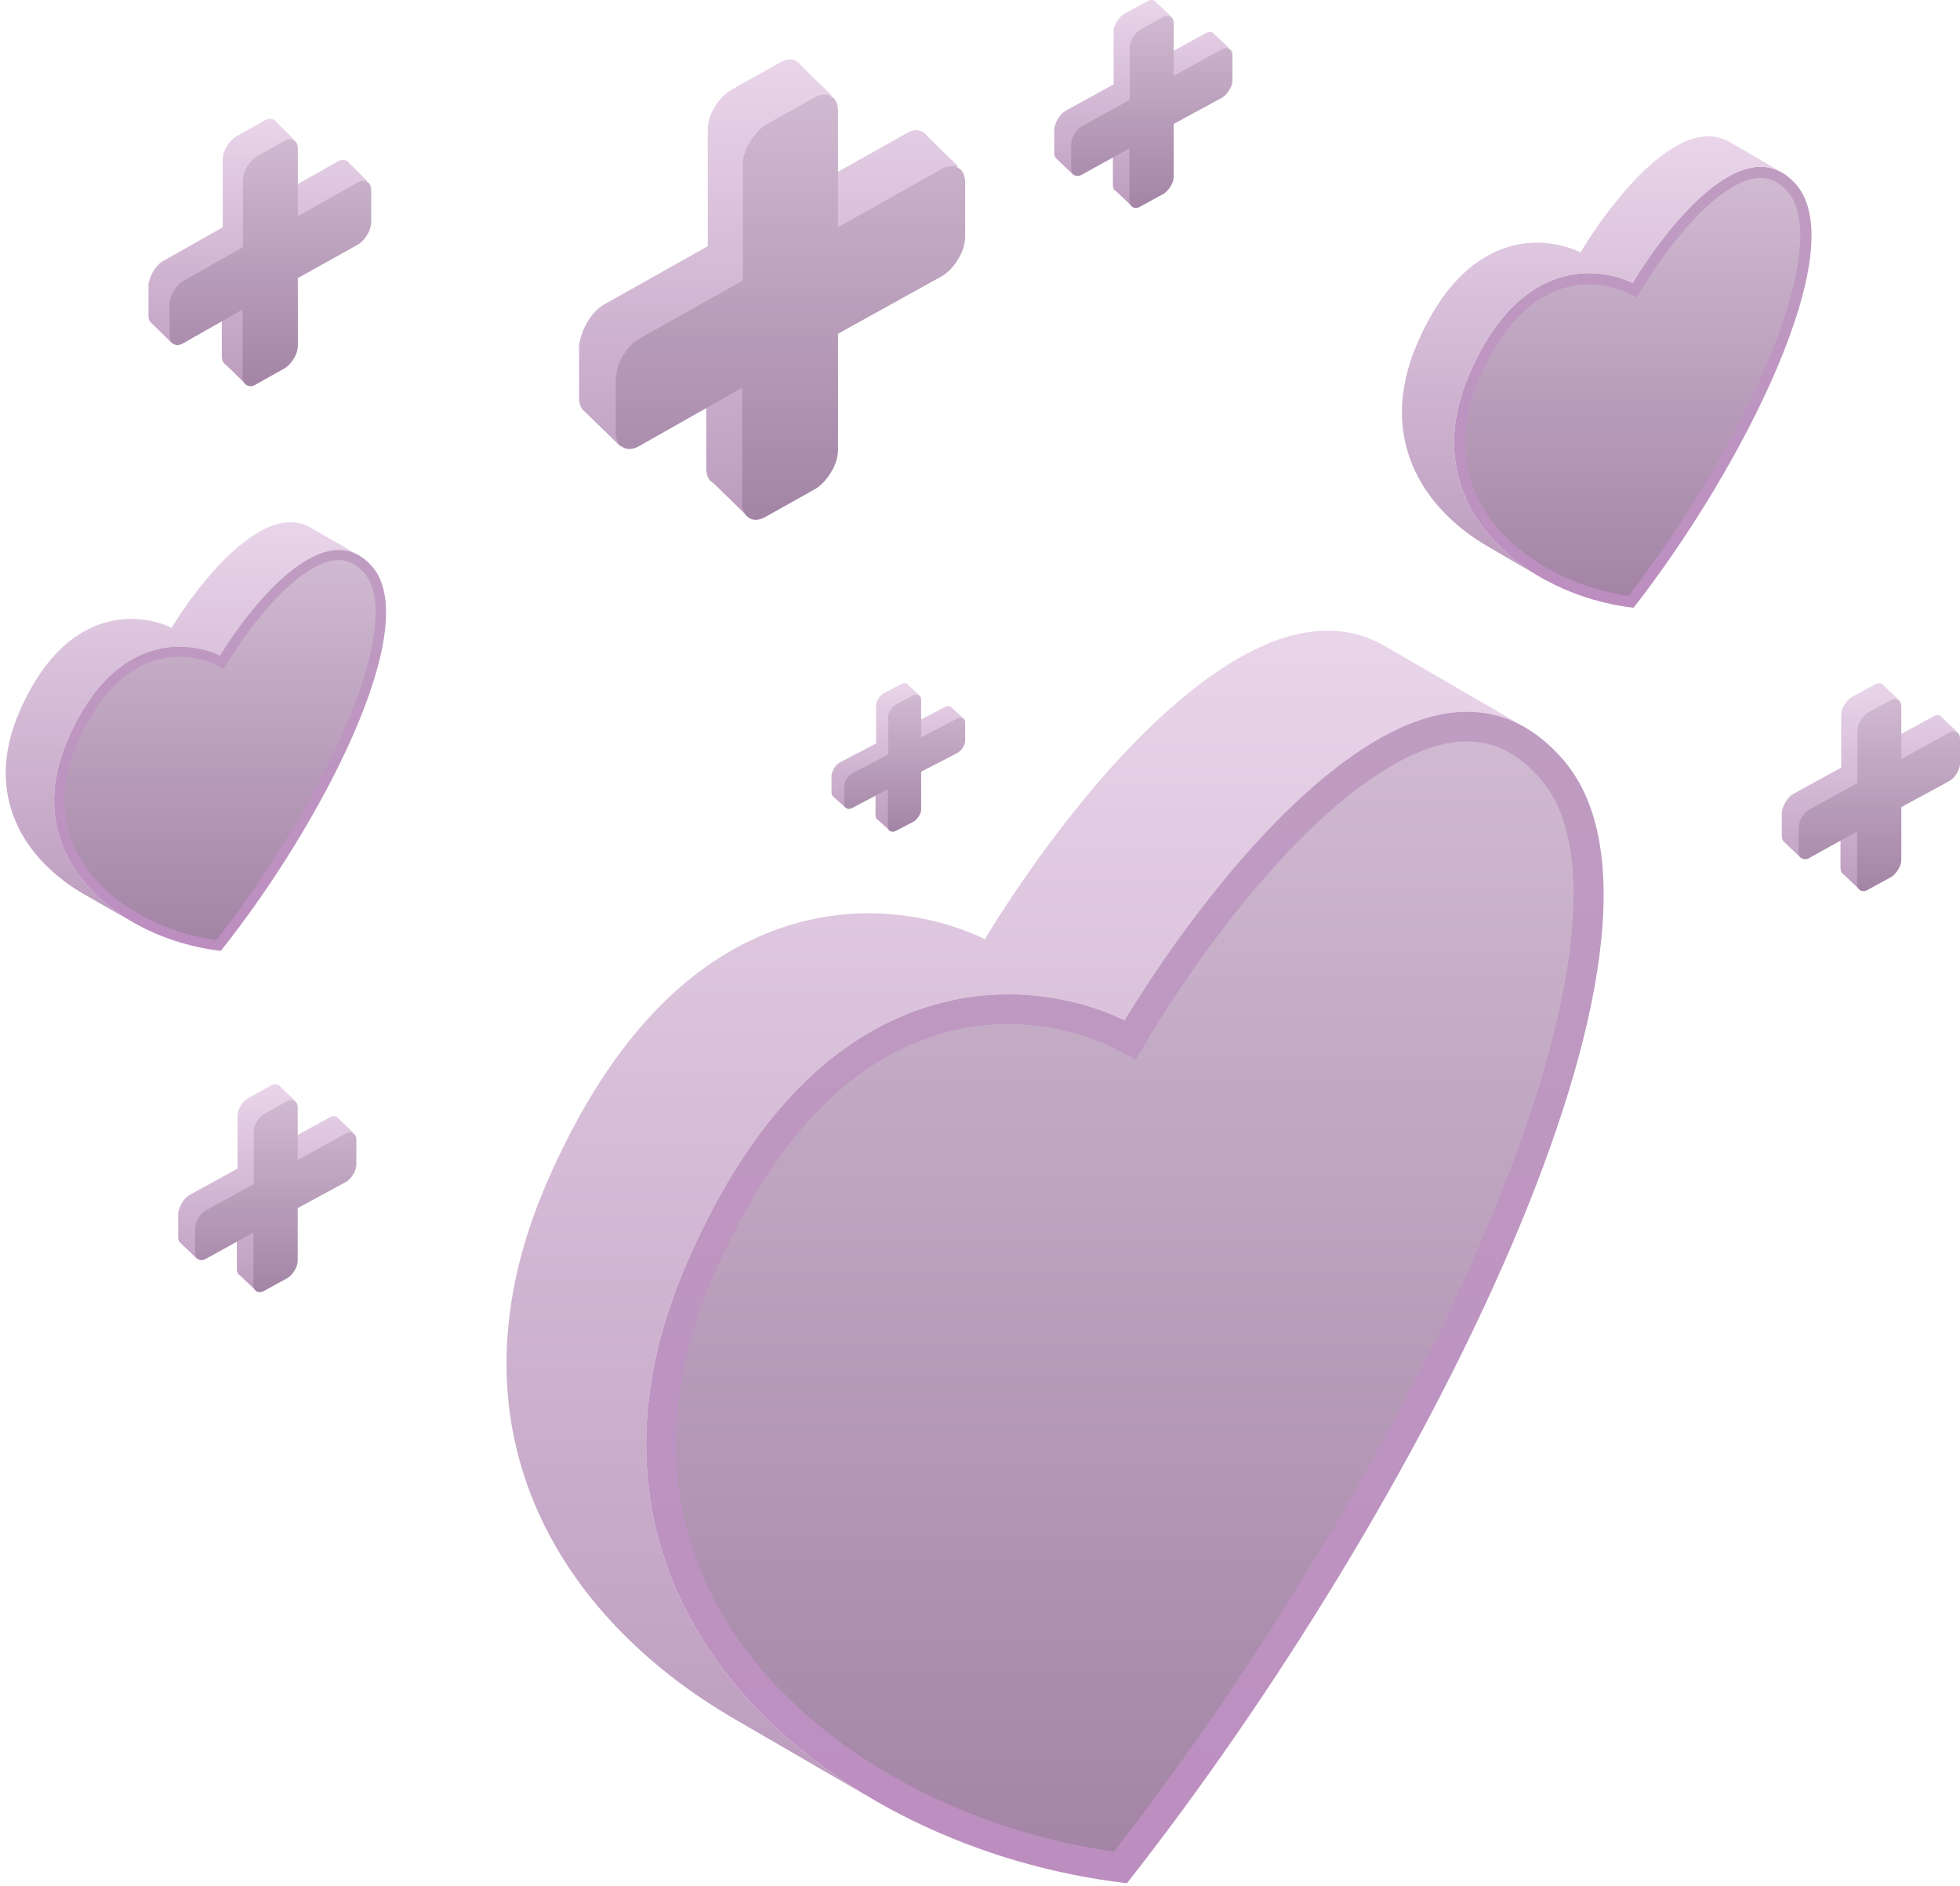 <svg width="132" height="127" viewBox="0 0 132 127" xmlns="http://www.w3.org/2000/svg" xmlns:xlink="http://www.w3.org/1999/xlink"><title>Group</title><desc>Created using Figma</desc><use xlink:href="#a" transform="translate(10 8)" fill="url(#b)"/><use xlink:href="#c" transform="translate(11.424 9.369)" fill="url(#d)"/><use xlink:href="#e" transform="translate(39 4)" fill="url(#f)"/><use xlink:href="#g" transform="translate(41.469 6.357)" fill="url(#h)"/><use xlink:href="#i" transform="translate(71)" fill="url(#j)"/><use xlink:href="#k" transform="translate(72.139 1.065)" fill="url(#l)"/><use xlink:href="#i" transform="translate(120 46)" fill="url(#m)"/><use xlink:href="#k" transform="translate(121.139 47.065)" fill="url(#n)"/><use xlink:href="#o" transform="translate(56 46)" fill="url(#p)"/><use xlink:href="#q" transform="translate(56.855 46.76)" fill="url(#r)"/><use xlink:href="#i" transform="translate(12 73)" fill="url(#s)"/><use xlink:href="#k" transform="translate(13.139 74.065)" fill="url(#t)"/><use xlink:href="#u" transform="matrix(-1 0 0 1 102.701 42.464)" fill="url(#v)"/><use xlink:href="#w" transform="matrix(-1 0 0 1 108 47.92)" fill="url(#x)"/><use xlink:href="#y" transform="matrix(-1 0 0 1 105.976 49.917)" fill="url(#z)"/><use xlink:href="#A" transform="matrix(-1 0 0 1 122 11.229)" fill="url(#B)"/><use xlink:href="#C" transform="matrix(-1 0 0 1 120.022 9.175)" fill="url(#D)"/><use xlink:href="#E" transform="matrix(-1 0 0 1 121.244 11.98)" fill="url(#F)"/><use xlink:href="#G" transform="matrix(-1 0 0 1 24.163 35.159)" fill="url(#H)"/><use xlink:href="#I" transform="matrix(-1 0 0 1 26 37.026)" fill="url(#J)"/><use xlink:href="#K" transform="matrix(-1 0 0 1 25.298 37.71)" fill="url(#L)"/><defs><linearGradient id="b" x2="1" gradientUnits="userSpaceOnUse" gradientTransform="matrix(0 17.927 -14.727 0 7.364 0)"><stop offset="0" stop-color="#E9D5EA"/><stop offset="1" stop-color="#BC9CBE"/></linearGradient><linearGradient id="d" x2="1" gradientUnits="userSpaceOnUse" gradientTransform="matrix(0 16.631 -13.576 0 6.788 0)"><stop offset="0" stop-color="#D0BAD1"/><stop offset="1" stop-color="#A384A5"/></linearGradient><linearGradient id="f" x2="1" gradientUnits="userSpaceOnUse" gradientTransform="matrix(0 30.873 -25.527 0 12.764 0)"><stop offset="0" stop-color="#E9D5EA"/><stop offset="1" stop-color="#BC9CBE"/></linearGradient><linearGradient id="h" x2="1" gradientUnits="userSpaceOnUse" gradientTransform="matrix(0 28.643 -23.531 0 11.766 0)"><stop offset="0" stop-color="#D0BAD1"/><stop offset="1" stop-color="#A384A5"/></linearGradient><linearGradient id="j" x2="1" gradientUnits="userSpaceOnUse" gradientTransform="matrix(0 13.943 -11.782 0 5.89 0)"><stop offset="0" stop-color="#E9D5EA"/><stop offset="1" stop-color="#BC9CBE"/></linearGradient><linearGradient id="l" x2="1" gradientUnits="userSpaceOnUse" gradientTransform="matrix(0 12.935 -10.861 0 5.43 0)"><stop offset="0" stop-color="#D0BAD1"/><stop offset="1" stop-color="#A384A5"/></linearGradient><linearGradient id="m" x2="1" gradientUnits="userSpaceOnUse" gradientTransform="matrix(0 13.943 -11.782 0 5.89 0)"><stop offset="0" stop-color="#E9D5EA"/><stop offset="1" stop-color="#BC9CBE"/></linearGradient><linearGradient id="n" x2="1" gradientUnits="userSpaceOnUse" gradientTransform="matrix(0 12.935 -10.861 0 5.43 0)"><stop offset="0" stop-color="#D0BAD1"/><stop offset="1" stop-color="#A384A5"/></linearGradient><linearGradient id="p" x2="1" gradientUnits="userSpaceOnUse" gradientTransform="matrix(0 9.959 -8.836 0 4.418 0)"><stop offset="0" stop-color="#E9D5EA"/><stop offset="1" stop-color="#BC9CBE"/></linearGradient><linearGradient id="r" x2="1" gradientUnits="userSpaceOnUse" gradientTransform="matrix(0 9.24 -8.145 0 4.073 0)"><stop offset="0" stop-color="#D0BAD1"/><stop offset="1" stop-color="#A384A5"/></linearGradient><linearGradient id="s" x2="1" gradientUnits="userSpaceOnUse" gradientTransform="matrix(0 13.943 -11.782 0 5.89 0)"><stop offset="0" stop-color="#E9D5EA"/><stop offset="1" stop-color="#BC9CBE"/></linearGradient><linearGradient id="t" x2="1" gradientUnits="userSpaceOnUse" gradientTransform="matrix(0 12.935 -10.861 0 5.43 0)"><stop offset="0" stop-color="#D0BAD1"/><stop offset="1" stop-color="#A384A5"/></linearGradient><linearGradient id="v" x2="1" gradientUnits="userSpaceOnUse" gradientTransform="matrix(0 78.742 -68.589 0 34.294 0)"><stop offset="0" stop-color="#E9D5EA"/><stop offset="1" stop-color="#BC9CBE"/></linearGradient><linearGradient id="x" x2="1" gradientUnits="userSpaceOnUse" gradientTransform="matrix(0 78.877 -64.481 0 32.24 0)"><stop offset="0" stop-color="#BF9CC2"/><stop offset="1" stop-color="#BC8EC0"/></linearGradient><linearGradient id="z" x2="1" gradientUnits="userSpaceOnUse" gradientTransform="matrix(0 74.753 -60.437 0 30.219 0)"><stop offset="0" stop-color="#D0BAD1"/><stop offset="1" stop-color="#A384A5"/></linearGradient><linearGradient id="B" x2="1" gradientUnits="userSpaceOnUse" gradientTransform="matrix(0 29.695 -24.073 0 12.037 0)"><stop offset="0" stop-color="#BF9CC2"/><stop offset="1" stop-color="#BC8EC0"/></linearGradient><linearGradient id="D" x2="1" gradientUnits="userSpaceOnUse" gradientTransform="matrix(0 29.644 -25.607 0 12.803 0)"><stop offset="0" stop-color="#E9D5EA"/><stop offset="1" stop-color="#BC9CBE"/></linearGradient><linearGradient id="F" x2="1" gradientUnits="userSpaceOnUse" gradientTransform="matrix(0 28.142 -22.563 0 11.282 0)"><stop offset="0" stop-color="#D0BAD1"/><stop offset="1" stop-color="#A384A5"/></linearGradient><linearGradient id="H" x2="1" gradientUnits="userSpaceOnUse" gradientTransform="matrix(0 26.949 -23.777 0 11.889 0)"><stop offset="0" stop-color="#E9D5EA"/><stop offset="1" stop-color="#BC9CBE"/></linearGradient><linearGradient id="J" x2="1" gradientUnits="userSpaceOnUse" gradientTransform="matrix(0 26.995 -22.354 0 11.177 0)"><stop offset="0" stop-color="#BF9CC2"/><stop offset="1" stop-color="#BC8EC0"/></linearGradient><linearGradient id="L" x2="1" gradientUnits="userSpaceOnUse" gradientTransform="matrix(0 25.584 -20.952 0 10.476 0)"><stop offset="0" stop-color="#D0BAD1"/><stop offset="1" stop-color="#A384A5"/></linearGradient><path id="a" d="M.333 10.25c.182-.298.394-.536.667-.685l4-2.261V2.751c0-.297.09-.595.273-.892.182-.298.394-.536.666-.685L7.788.133c.242-.149.485-.179.667-.06.06.03.12.09.151.15l1.212 1.19-1.121.862v2.887l4-2.262c.242-.149.485-.178.667-.06.06.03.12.09.151.15l1.212 1.19-1.12.684v.655a1.7 1.7 0 0 1-.274.892c-.181.298-.394.536-.666.685l-4 2.261v4.523a1.7 1.7 0 0 1-.273.893c-.182.297-.394.535-.667.684l-1.12.625v1.845l-1.395-1.37c-.182-.088-.273-.297-.273-.594V11.47l-3.333 1.904v1.756L.212 13.76C.061 13.643 0 13.464 0 13.226v-2.083c.06-.297.152-.595.333-.892z"/><path id="c" d="M.273 10.22c.182-.298.394-.536.666-.684l4-2.262V2.751c0-.297.091-.595.273-.892.182-.298.394-.536.636-.685L7.697.133c.242-.149.485-.179.667-.06.181.09.272.298.272.596V5.19l4-2.261c.243-.149.485-.179.667-.06.182.09.273.298.273.596v2.082a1.7 1.7 0 0 1-.273.893c-.182.298-.394.536-.667.684l-4 2.232v4.523a1.7 1.7 0 0 1-.272.893c-.182.297-.394.535-.667.684l-1.849 1.041c-.242.15-.484.179-.666.06-.182-.12-.273-.298-.273-.595V11.47L.94 13.73c-.242.149-.484.179-.666.06C.09 13.7 0 13.493 0 13.195v-2.082c.03-.298.09-.595.273-.893z"/><path id="e" d="M.578 17.652c.315-.512.683-.922 1.155-1.178l6.934-3.895v-7.84c0-.513.157-1.025.472-1.538.316-.512.683-.922 1.156-1.178L13.499.229c.42-.256.84-.307 1.155-.103.106.052.21.154.263.257l2.101 2.05-1.943 1.486v4.97l6.933-3.894c.42-.256.84-.308 1.156-.103.105.052.21.154.262.256l2.101 2.05-1.943 1.179v1.127c0 .513-.158 1.025-.473 1.538-.315.512-.683.922-1.155 1.178l-6.934 3.895v7.79c0 .512-.157 1.024-.473 1.537-.315.512-.682.922-1.155 1.178l-1.944 1.076v3.177l-2.416-2.357c-.315-.153-.472-.512-.472-1.025v-7.738l-5.778 3.28v3.023L.368 23.7C.105 23.494 0 23.187 0 22.777V19.19c.105-.513.263-1.025.578-1.538z"/><path id="g" d="M.473 17.601c.315-.512.683-.922 1.155-1.179l6.934-3.894v-7.79c0-.512.157-1.024.472-1.537.316-.512.683-.922 1.103-1.178L13.341.229c.42-.256.84-.307 1.156-.103.315.154.473.513.473 1.025v7.79l6.933-3.895c.42-.256.84-.307 1.156-.102.315.153.472.512.472 1.024v3.588c0 .512-.157 1.025-.472 1.537-.316.512-.683.922-1.156 1.179l-6.933 3.843v7.79c0 .512-.158 1.024-.473 1.537-.315.512-.683.922-1.156 1.178l-3.204 1.794c-.42.256-.84.307-1.155.102-.315-.205-.473-.512-.473-1.025v-7.738l-6.88 3.895c-.42.256-.841.307-1.156.102C.158 23.598 0 23.238 0 22.726v-3.588c.053-.512.158-1.025.473-1.537z"/><path id="i" d="M.267 7.972c.145-.231.315-.417.533-.532L4 5.68V2.14c0-.231.073-.463.218-.694.146-.232.315-.417.534-.533L6.23.103c.194-.115.388-.138.534-.046a.28.28 0 0 1 .12.116l.97.926-.896.67v2.246l3.2-1.76c.194-.115.388-.138.533-.046.048.024.097.07.121.116l.97.926-.897.532v.51c0 .23-.073.462-.218.694-.146.231-.316.416-.534.532l-3.2 1.759v3.517c0 .232-.072.463-.218.695-.145.231-.315.416-.533.532l-.897.486v1.435L4.17 12.878c-.146-.07-.218-.231-.218-.463V8.921l-2.667 1.481v1.365L.17 10.703C.048 10.61 0 10.47 0 10.286v-1.62a2.03 2.03 0 0 1 .267-.694z"/><path id="k" d="M.218 7.949c.146-.232.315-.417.534-.532l3.2-1.76V2.14c0-.231.072-.463.218-.694a1.59 1.59 0 0 1 .509-.533l1.479-.81c.194-.115.387-.138.533-.046.145.07.218.232.218.463v3.518l3.2-1.76c.194-.115.388-.138.533-.045.146.069.219.231.219.462v1.62c0 .232-.073.463-.219.695-.145.231-.315.416-.533.532l-3.2 1.736v3.517c0 .232-.073.463-.218.695-.146.231-.315.416-.533.532l-1.48.81c-.193.116-.387.139-.533.046-.145-.092-.218-.231-.218-.463V8.921L.752 10.68c-.194.115-.388.139-.534.046-.145-.07-.218-.231-.218-.463v-1.62c.024-.231.073-.463.218-.694z"/><path id="o" d="M.2 5.694a1.06 1.06 0 0 1 .4-.38L3 4.058v-2.53c0-.165.055-.33.164-.495.109-.166.236-.298.4-.38l1.109-.58c.145-.082.29-.098.4-.032a.21.21 0 0 1 .09.082l.728.662-.673.48v1.603l2.4-1.257c.146-.082.291-.099.4-.033a.21.21 0 0 1 .091.083l.727.661-.672.38v.364c0 .165-.055.33-.164.496a1.06 1.06 0 0 1-.4.38L5.2 5.198v2.513c0 .165-.055.33-.164.496a1.06 1.06 0 0 1-.4.38l-.672.347V9.96l-.837-.76c-.109-.05-.163-.166-.163-.33V6.371l-2 1.058v.975l-.837-.76C.037 7.579 0 7.48 0 7.347V6.19c.036-.165.09-.33.2-.496z"/><path id="q" d="M.164 5.678a1.06 1.06 0 0 1 .4-.38l2.4-1.257V1.53c0-.166.054-.331.163-.496.11-.166.237-.298.382-.38l1.11-.58c.145-.082.29-.098.4-.032.108.05.163.165.163.33v2.513l2.4-1.256c.145-.083.29-.1.4-.033.109.05.163.165.163.33v1.157a.892.892 0 0 1-.163.496 1.06 1.06 0 0 1-.4.38l-2.4 1.24v2.513c0 .165-.055.33-.164.496a1.06 1.06 0 0 1-.4.38l-1.109.579c-.145.082-.29.099-.4.033-.109-.066-.164-.166-.164-.33V6.371L.564 7.628c-.146.083-.291.1-.4.033-.11-.05-.164-.165-.164-.33V6.174c.018-.166.055-.33.164-.496z"/><path id="u" fill-rule="evenodd" d="M65.893 37.207c-3.664-8.471-8.085-13.159-12.378-15.632-8.842-5.094-16.725-1.01-17.14-.794-.412-.692-8.243-13.832-17.085-18.926C15.943-.074 12.51-.75 9.406 1.05L0 6.505c3.104-1.8 6.537-1.124 9.884.805 8.842 5.095 16.673 18.234 17.085 18.926.415-.215 8.297-4.3 17.14.794 4.293 2.474 8.714 7.161 12.378 15.632 7.062 16.333-.655 29.107-12.677 36.08l9.406-5.455c12.022-6.973 19.74-19.748 12.677-36.08z"/><path id="w" fill-rule="evenodd" d="M49.408 21.575c-8.843-5.095-16.725-1.01-17.14-.794-.412-.692-8.243-13.832-17.085-18.927-4.292-2.472-8.726-2.886-12.425 1.34-10.194 11.646 9.73 50.767 29.345 75.683C51.8 76.611 71.876 60.54 61.785 37.207c-3.663-8.471-8.084-13.159-12.377-15.632z"/><path id="y" fill-rule="evenodd" d="M46.383 21.308c-2.626-1.513-5.422-2.28-8.313-2.28-3.84 0-6.602 1.372-6.904 1.528l-1.676.867-.967-1.62c-.817-1.37-8.215-13.52-16.365-18.216C10.33.534 8.65 0 7.168 0 5.332 0 3.72.822 2.242 2.511-1.757 7.079-.362 18.292 6.069 33.276c5.697 13.277 14.96 28.703 24.886 41.477 11.38-1.617 21.67-7.834 26.424-16.04 3.884-6.701 4.072-14.556.544-22.713-3.074-7.11-6.957-12.052-11.54-14.692z"/><path id="A" fill-rule="evenodd" d="M18.446 8.122c-3.302-1.918-6.244-.38-6.4-.299-.153-.26-3.077-5.207-6.378-7.125-1.602-.93-3.257-1.087-4.638.505-3.806 4.384 3.632 19.112 10.955 28.492 7.353-.853 14.849-6.904 11.082-15.688-1.368-3.189-3.018-4.954-4.621-5.885z"/><path id="C" fill-rule="evenodd" d="M24.6 14.007c-1.368-3.189-3.018-4.953-4.621-5.885-3.301-1.917-6.244-.38-6.399-.299-.154-.26-3.077-5.207-6.378-7.125-1.25-.726-2.532-.98-3.69-.303L0 2.45c1.159-.678 2.44-.423 3.69.303 3.301 1.918 6.225 6.865 6.378 7.125.155-.08 3.098-1.619 6.4.3 1.602.93 3.253 2.695 4.62 5.884 2.637 6.149-.244 10.958-4.732 13.583l3.511-2.054c4.488-2.625 7.37-7.434 4.733-13.583z"/><path id="E" fill-rule="evenodd" d="M17.316 8.022c-.98-.57-2.024-.858-3.103-.858-1.434 0-2.465.516-2.577.575l-.626.326-.361-.61c-.305-.515-3.067-5.09-6.11-6.858C3.857.201 3.229 0 2.676 0 1.99 0 1.39.31.836.945c-1.492 1.72-.971 5.941 1.43 11.582 2.127 4.999 5.585 10.806 9.29 15.615 4.25-.608 8.09-2.949 9.866-6.038 1.45-2.523 1.52-5.48.203-8.551-1.148-2.677-2.598-4.537-4.309-5.531z"/><path id="G" fill-rule="evenodd" d="M22.843 12.734c-1.27-2.9-2.803-4.504-4.291-5.35-3.066-1.743-5.798-.345-5.942-.272-.143-.237-2.858-4.734-5.923-6.477-1.16-.66-2.35-.892-3.426-.276L0 2.226c1.076-.616 2.266-.384 3.427.276 3.065 1.744 5.78 6.24 5.922 6.477.144-.073 2.877-1.471 5.942.272 1.488.847 3.021 2.45 4.291 5.35 2.448 5.59-.227 9.962-4.395 12.348l3.261-1.867c4.168-2.386 6.843-6.758 4.395-12.348z"/><path id="I" fill-rule="evenodd" d="M17.128 7.384c-3.065-1.744-5.798-.346-5.942-.272-.143-.237-2.857-4.734-5.923-6.477C3.776-.212 2.24-.353.956 1.093-2.578 5.08 4.33 18.468 11.13 26.995c6.828-.775 13.788-6.276 10.29-14.261-1.27-2.9-2.803-4.504-4.29-5.35z"/><path id="K" fill-rule="evenodd" d="M16.08 7.293a5.77 5.77 0 0 0-2.882-.78c-1.332 0-2.289.469-2.394.522l-.58.297-.336-.554C9.605 6.308 7.04 2.15 4.215.543 3.58.183 2.999 0 2.485 0 1.848 0 1.29.281.777.86c-1.386 1.563-.902 5.4 1.327 10.528 1.975 4.544 5.186 9.824 8.627 14.196 3.945-.554 7.512-2.681 9.16-5.49 1.347-2.293 1.412-4.981.19-7.773-1.067-2.433-2.413-4.125-4.002-5.028z"/></defs></svg>
